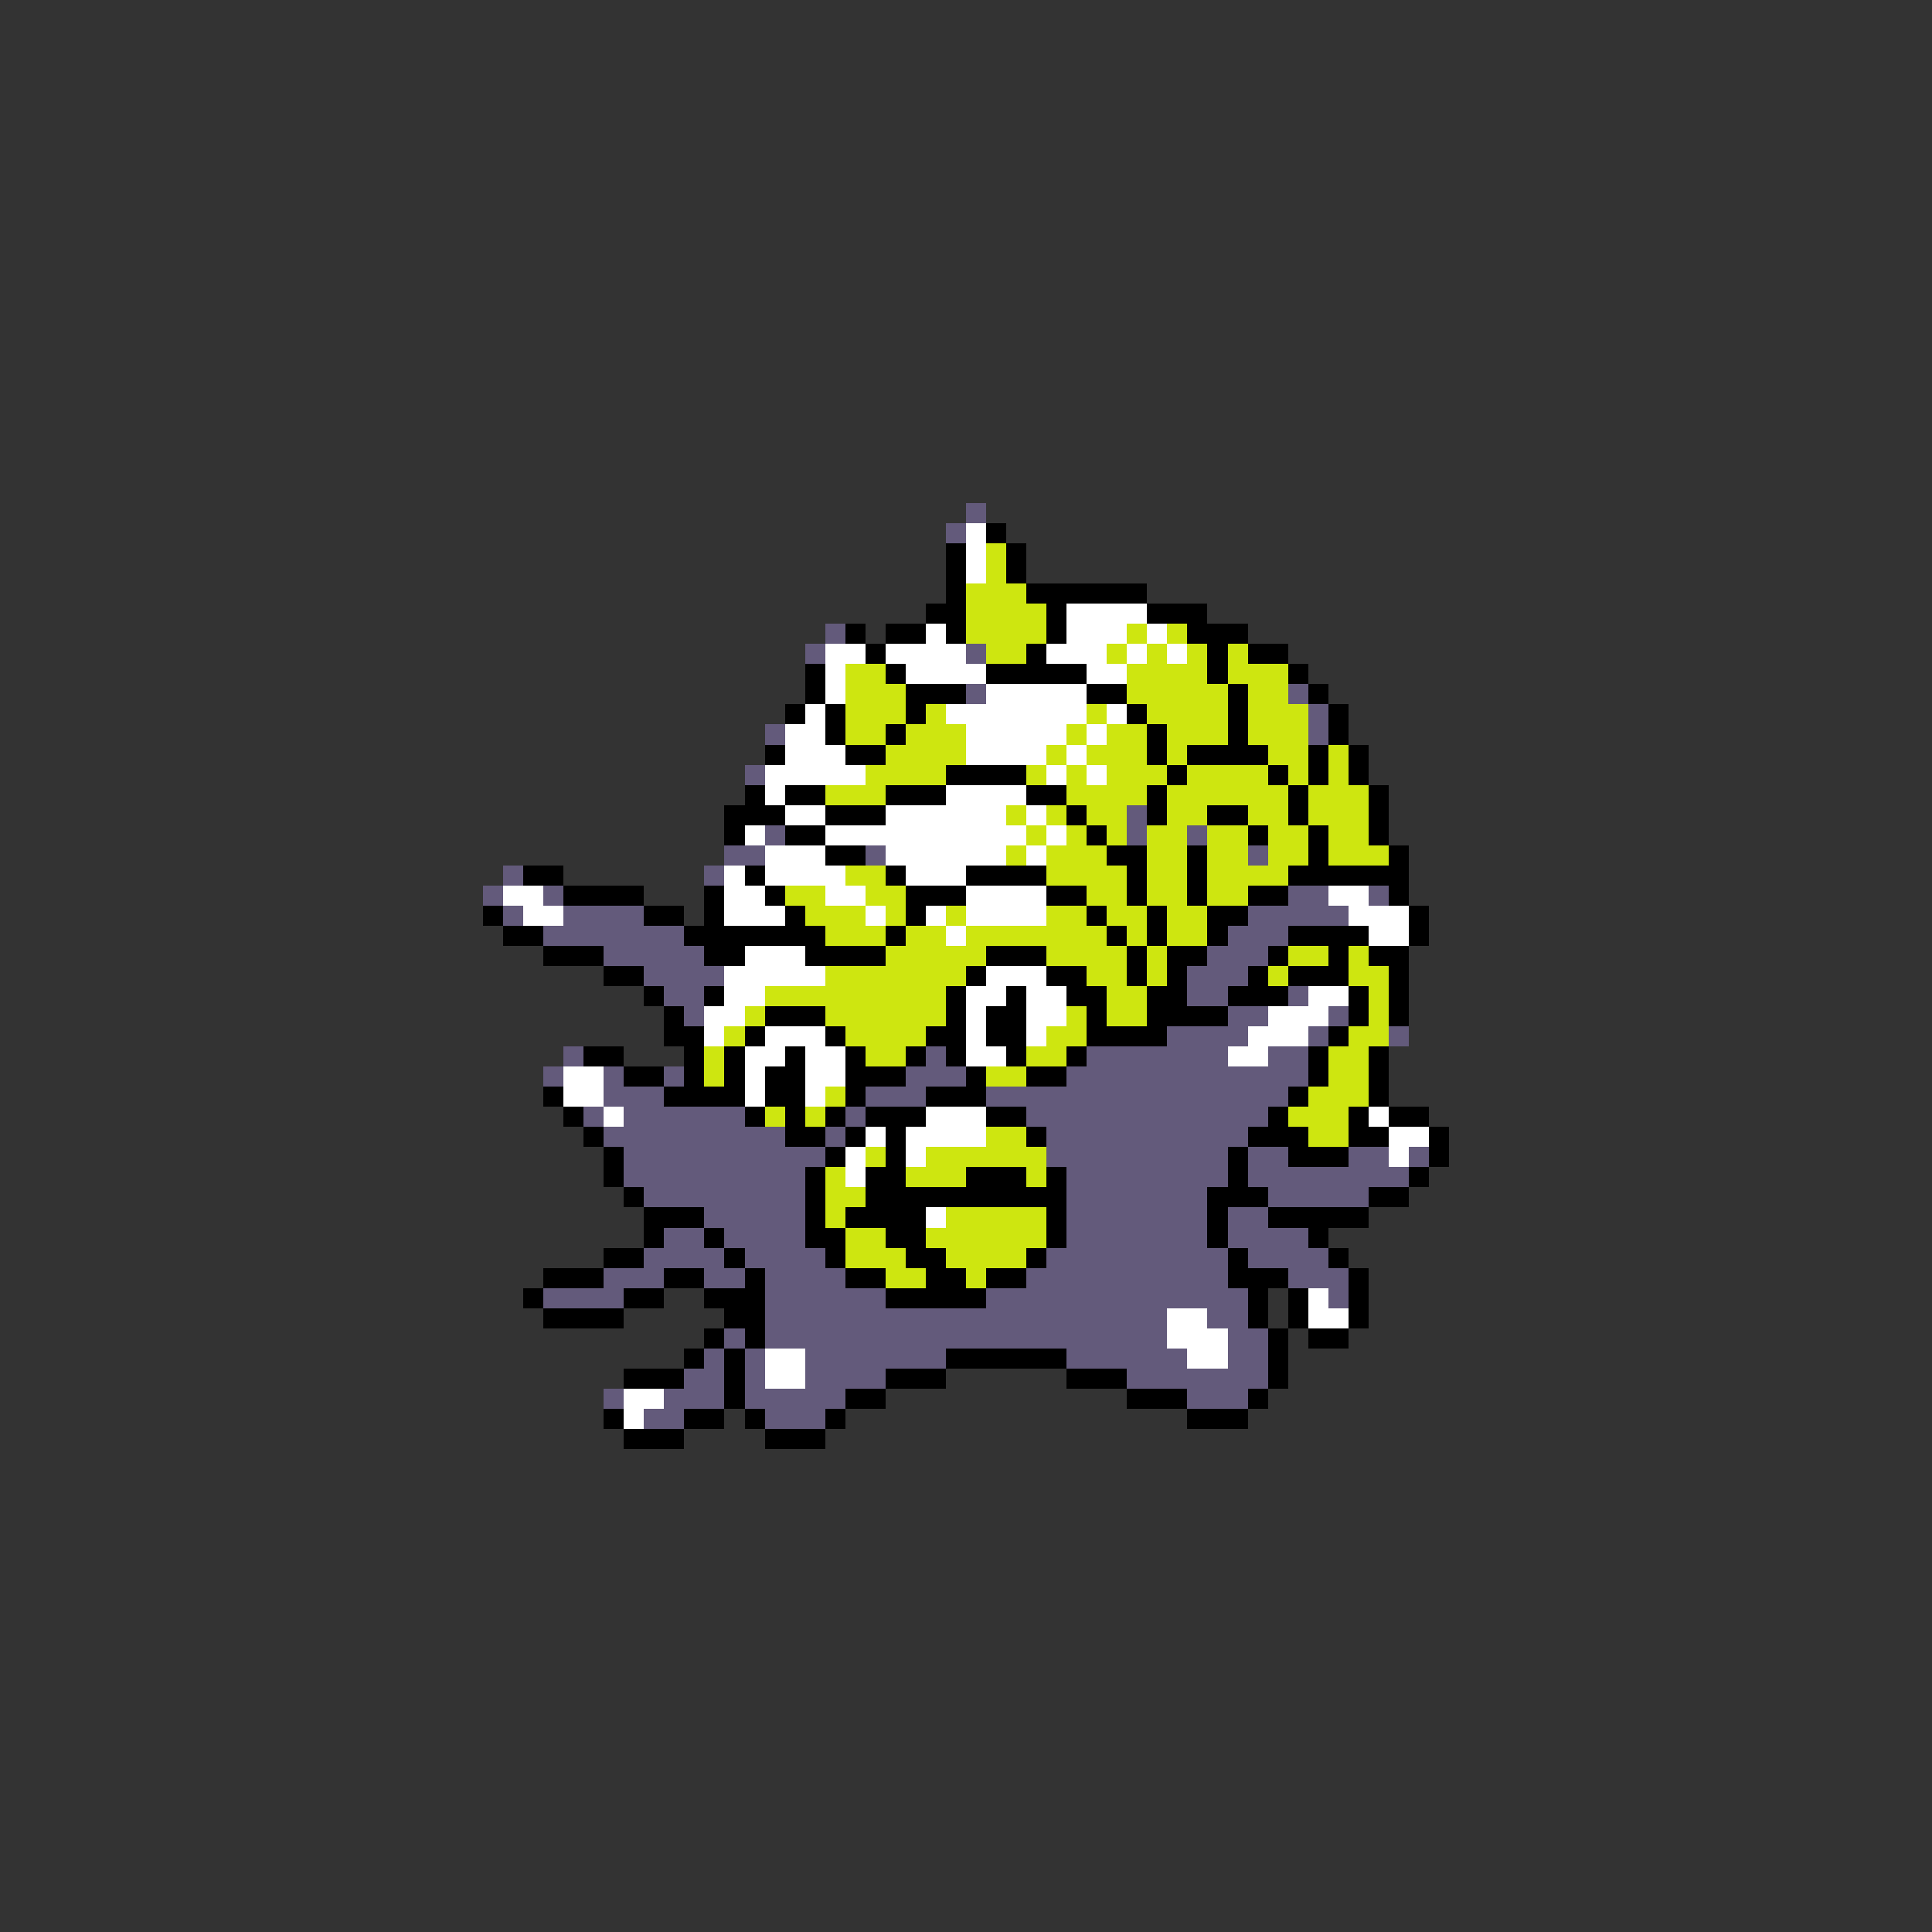 <svg xmlns="http://www.w3.org/2000/svg" viewBox="0 -0.5 96 96" shape-rendering="crispEdges">
<rect x="0" y="-0.5" width="96" height="96" fill="#333333" stroke="none"/>
<path stroke="#635a7b" d="M48 25h1M47 26h1M41 31h1M40 32h1M48 32h1M48 34h1M64 34h1M65 35h1M38 36h1M65 36h1M37 38h1M56 40h1M38 41h1M56 41h1M59 41h1M36 42h2M43 42h1M62 42h1M25 43h1M35 43h1M24 44h1M27 44h1M64 44h2M68 44h1M25 45h1M28 45h4M62 45h5M27 46h7M61 46h3M30 47h5M60 47h3M32 48h4M59 48h3M33 49h2M59 49h2M64 49h1M34 50h1M61 50h2M66 50h1M58 51h4M65 51h1M69 51h1M28 52h1M46 52h1M54 52h7M63 52h2M27 53h1M30 53h1M33 53h1M45 53h3M53 53h12M30 54h3M43 54h3M49 54h15M29 55h1M31 55h6M42 55h1M51 55h12M30 56h9M41 56h1M52 56h10M31 57h10M52 57h9M62 57h2M67 57h2M70 57h1M31 58h9M53 58h8M62 58h8M32 59h8M53 59h7M63 59h5M35 60h5M53 60h7M61 60h2M33 61h2M36 61h4M53 61h7M61 61h4M32 62h4M37 62h4M52 62h9M62 62h4M30 63h3M35 63h2M38 63h4M51 63h10M64 63h3M27 64h4M38 64h6M49 64h13M66 64h1M38 65h20M60 65h2M36 66h1M38 66h20M61 66h2M35 67h1M37 67h1M40 67h7M53 67h6M61 67h2M34 68h2M37 68h1M40 68h4M56 68h7M30 69h1M33 69h3M37 69h5M59 69h3M32 70h2M38 70h3" />
<path stroke="#ffffff" d="M48 26h1M48 27h1M48 28h1M53 30h4M46 31h1M53 31h3M57 31h1M41 32h2M44 32h4M52 32h3M56 32h1M58 32h1M41 33h1M45 33h4M54 33h2M41 34h1M49 34h5M40 35h1M47 35h7M55 35h1M39 36h2M48 36h5M54 36h1M39 37h3M48 37h4M53 37h1M38 38h5M52 38h1M54 38h1M38 39h1M47 39h4M39 40h2M44 40h6M51 40h1M37 41h1M41 41h10M52 41h1M38 42h3M44 42h6M51 42h1M36 43h1M38 43h4M45 43h3M25 44h2M36 44h2M41 44h2M48 44h4M66 44h2M26 45h2M36 45h3M43 45h1M46 45h1M48 45h4M67 45h3M47 46h1M68 46h2M37 47h3M36 48h5M49 48h3M36 49h2M48 49h2M51 49h2M65 49h2M35 50h2M48 50h1M51 50h2M63 50h3M35 51h1M38 51h3M48 51h1M51 51h1M62 51h3M37 52h2M40 52h2M48 52h2M61 52h2M28 53h2M37 53h1M40 53h2M28 54h2M37 54h1M40 54h1M30 55h1M46 55h3M68 55h1M43 56h1M45 56h4M69 56h2M42 57h1M45 57h1M69 57h1M42 58h1M46 60h1M65 64h1M58 65h2M65 65h2M58 66h3M38 67h2M59 67h2M38 68h2M31 69h2M31 70h1" />
<path stroke="#000000" d="M49 26h1M47 27h1M50 27h1M47 28h1M50 28h1M47 29h1M51 29h6M46 30h2M52 30h1M57 30h3M42 31h1M44 31h2M47 31h1M52 31h1M59 31h3M43 32h1M51 32h1M60 32h1M62 32h2M40 33h1M44 33h1M49 33h5M60 33h1M64 33h1M40 34h1M45 34h3M54 34h2M61 34h1M65 34h1M39 35h1M41 35h1M45 35h1M56 35h1M61 35h1M66 35h1M41 36h1M44 36h1M57 36h1M61 36h1M66 36h1M38 37h1M42 37h2M57 37h1M59 37h4M65 37h1M67 37h1M47 38h4M58 38h1M63 38h1M65 38h1M67 38h1M37 39h1M39 39h2M44 39h3M51 39h2M57 39h1M64 39h1M68 39h1M36 40h3M41 40h3M53 40h1M57 40h1M60 40h2M64 40h1M68 40h1M36 41h1M39 41h2M54 41h1M62 41h1M65 41h1M68 41h1M41 42h2M55 42h2M59 42h1M65 42h1M69 42h1M26 43h2M37 43h1M44 43h1M48 43h4M56 43h1M59 43h1M64 43h6M28 44h4M35 44h1M38 44h1M45 44h3M52 44h2M56 44h1M59 44h1M62 44h2M69 44h1M24 45h1M32 45h2M35 45h1M39 45h1M45 45h1M54 45h1M57 45h1M60 45h2M70 45h1M25 46h2M34 46h7M44 46h1M55 46h1M57 46h1M60 46h1M64 46h4M70 46h1M27 47h3M35 47h2M40 47h4M49 47h3M56 47h1M58 47h2M63 47h1M66 47h1M68 47h2M30 48h2M48 48h1M52 48h2M56 48h1M58 48h1M62 48h1M64 48h3M69 48h1M32 49h1M35 49h1M47 49h1M50 49h1M53 49h2M57 49h2M61 49h3M67 49h1M69 49h1M33 50h1M38 50h3M47 50h1M49 50h2M54 50h1M57 50h4M67 50h1M69 50h1M33 51h2M37 51h1M41 51h1M46 51h2M49 51h2M54 51h4M66 51h1M29 52h2M34 52h1M36 52h1M39 52h1M42 52h1M45 52h1M47 52h1M50 52h1M53 52h1M65 52h1M68 52h1M31 53h2M34 53h1M36 53h1M38 53h2M42 53h3M48 53h1M51 53h2M65 53h1M68 53h1M27 54h1M33 54h4M38 54h2M42 54h1M46 54h3M64 54h1M68 54h1M28 55h1M37 55h1M39 55h1M41 55h1M43 55h3M49 55h2M63 55h1M67 55h1M69 55h2M29 56h1M39 56h2M42 56h1M44 56h1M51 56h1M62 56h3M67 56h2M71 56h1M30 57h1M41 57h1M44 57h1M61 57h1M64 57h3M71 57h1M30 58h1M40 58h1M43 58h2M48 58h3M52 58h1M61 58h1M70 58h1M31 59h1M40 59h1M43 59h10M60 59h3M68 59h2M32 60h3M40 60h1M42 60h4M52 60h1M60 60h1M63 60h5M32 61h1M35 61h1M40 61h2M44 61h2M52 61h1M60 61h1M65 61h1M30 62h2M36 62h1M41 62h1M45 62h2M51 62h1M61 62h1M66 62h1M27 63h3M33 63h2M37 63h1M42 63h2M46 63h2M49 63h2M61 63h3M67 63h1M26 64h1M31 64h2M35 64h3M44 64h5M62 64h1M64 64h1M67 64h1M27 65h4M36 65h2M62 65h1M64 65h1M67 65h1M35 66h1M37 66h1M63 66h1M65 66h2M34 67h1M36 67h1M47 67h6M63 67h1M31 68h3M36 68h1M44 68h3M53 68h3M63 68h1M36 69h1M42 69h2M56 69h3M62 69h1M30 70h1M34 70h2M37 70h1M41 70h1M59 70h3M31 71h3M38 71h3" />
<path stroke="#cee610" d="M49 27h1M49 28h1M48 29h3M48 30h4M48 31h4M56 31h1M58 31h1M49 32h2M55 32h1M57 32h1M59 32h1M61 32h1M42 33h2M56 33h4M61 33h3M42 34h3M56 34h5M62 34h2M42 35h3M46 35h1M54 35h1M57 35h4M62 35h3M42 36h2M45 36h3M53 36h1M55 36h2M58 36h3M62 36h3M44 37h4M52 37h1M54 37h3M58 37h1M63 37h2M66 37h1M43 38h4M51 38h1M53 38h1M55 38h3M59 38h4M64 38h1M66 38h1M41 39h3M53 39h4M58 39h6M65 39h3M50 40h1M52 40h1M54 40h2M58 40h2M62 40h2M65 40h3M51 41h1M53 41h1M55 41h1M57 41h2M60 41h2M63 41h2M66 41h2M50 42h1M52 42h3M57 42h2M60 42h2M63 42h2M66 42h3M42 43h2M52 43h4M57 43h2M60 43h4M39 44h2M43 44h2M54 44h2M57 44h2M60 44h2M40 45h3M44 45h1M47 45h1M52 45h2M55 45h2M58 45h2M41 46h3M45 46h2M48 46h7M56 46h1M58 46h2M44 47h5M52 47h4M57 47h1M64 47h2M67 47h1M41 48h7M54 48h2M57 48h1M63 48h1M67 48h2M38 49h9M55 49h2M68 49h1M37 50h1M41 50h6M53 50h1M55 50h2M68 50h1M36 51h1M42 51h4M52 51h2M67 51h2M35 52h1M43 52h2M51 52h2M66 52h2M35 53h1M49 53h2M66 53h2M41 54h1M65 54h3M38 55h1M40 55h1M64 55h3M49 56h2M65 56h2M43 57h1M46 57h6M41 58h1M45 58h3M51 58h1M41 59h2M41 60h1M47 60h5M42 61h2M46 61h6M42 62h3M47 62h4M44 63h2M48 63h1" />
</svg>
